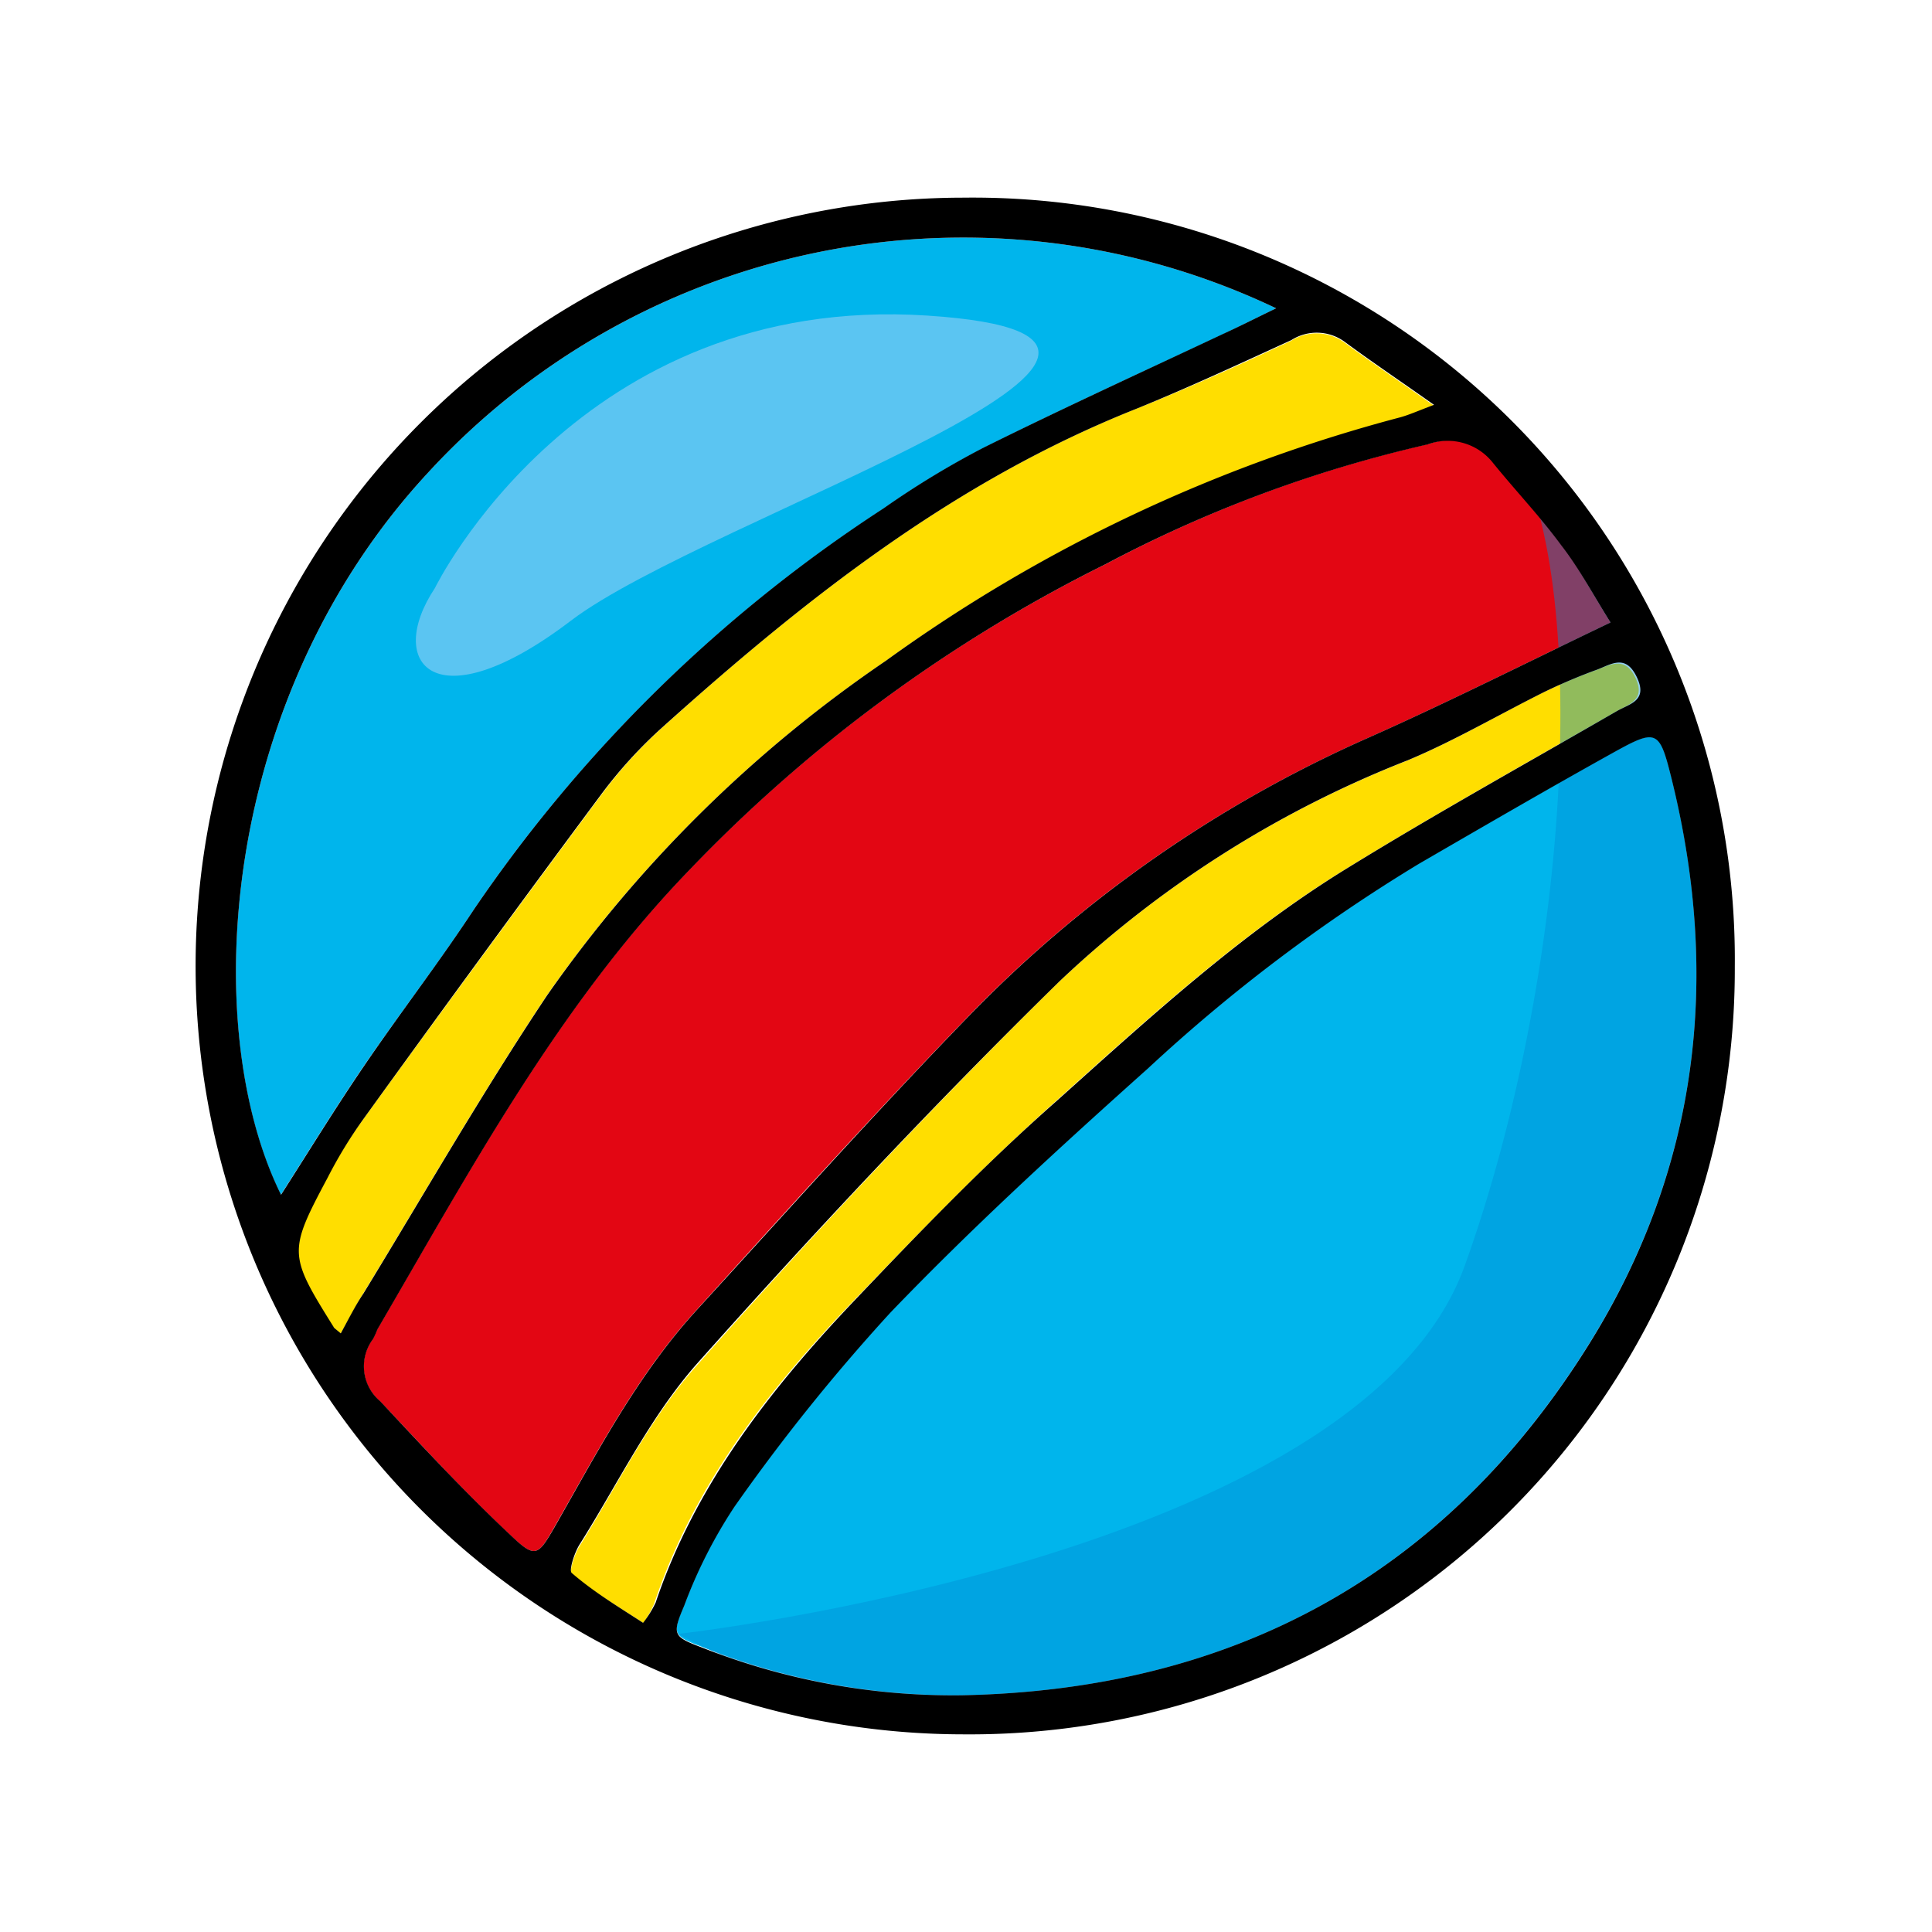 <svg id="Capa_1" data-name="Capa 1" xmlns="http://www.w3.org/2000/svg" viewBox="0 0 85.04 85.04"><defs><style>.cls-1{fill:#00b5ec;}.cls-2{fill:#e30613;}.cls-3{fill:#ffde00;}.cls-4{fill:#008fd6;opacity:0.43;}.cls-5{fill:#5bc5f2;}</style></defs><path class="cls-1" d="M42.32,74.62A30.08,30.08,0,0,1,30.9,72.49c-1.27-.48-1.33-.56-.78-1.85a21.43,21.43,0,0,1,2.21-4.35,84.6,84.6,0,0,1,6.86-8.54C42.8,54,46.66,50.46,50.54,47a73.35,73.35,0,0,1,11.92-9c2.83-1.64,5.65-3.28,8.51-4.87,2-1.09,2.07-1,2.6,1.1,2.19,8.81,1.18,17.22-3.64,24.94C63.59,69.34,54.26,74.39,42.32,74.62Z"/><path class="cls-2" d="M70.89,27.4c-3.62,1.73-7.08,3.48-10.61,5.05A56.05,56.05,0,0,0,42.57,44.79c-4.06,4.19-8,8.55-11.9,12.86-2.6,2.84-4.37,6.24-6.26,9.55-.75,1.32-.85,1.41-2,.32-2-1.87-3.81-3.87-5.68-5.84a2,2,0,0,1-.32-2.74,3.17,3.17,0,0,0,.19-.42c4.12-7.06,8-14.29,13.74-20.23A66,66,0,0,1,48.71,24.81a57.62,57.62,0,0,1,14.18-5.27,2.53,2.53,0,0,1,2.87.82c1,1.23,2,2.37,3,3.62C69.5,25,70.13,26.19,70.89,27.4Z"/><path class="cls-1" d="M56.17,13.57c-1,.49-1.68.83-2.36,1.15-3.52,1.65-7.05,3.26-10.53,5a38.43,38.43,0,0,0-4.38,2.66A63.92,63.92,0,0,0,20.84,40.06C19.3,42.4,17.58,44.63,16,46.94c-1.26,1.85-2.43,3.76-3.64,5.65C8.72,45.2,9.69,30.71,18.8,20.85A32,32,0,0,1,56.17,13.57Z"/><path class="cls-3" d="M15,58.69c-.24-.19-.32-.23-.35-.29-2-3.17-2-3.3-.26-6.56A20.13,20.13,0,0,1,16,49.25q5.22-7.19,10.51-14.32A20.13,20.13,0,0,1,29.18,32C35.46,26.34,42.05,21.16,50,18c2.31-.92,4.58-1.95,6.83-3a2.08,2.08,0,0,1,2.38.1c1.18.87,2.4,1.69,3.9,2.75-.72.27-1.09.44-1.49.55A68.37,68.37,0,0,0,39,29.08,57.85,57.85,0,0,0,24.08,43.8c-2.85,4.27-5.41,8.74-8.09,13.13C15.67,57.45,15.39,58,15,58.69Z"/><path class="cls-3" d="M28.32,71.44c-1.14-.74-2.19-1.37-3.15-2.13-.14-.1.11-.88.33-1.24,1.69-2.71,3.11-5.67,5.2-8,5.11-5.77,10.39-11.41,15.88-16.82A47.46,47.46,0,0,1,61.89,33.5c2.08-.86,4-2,6-3a24.55,24.55,0,0,1,2.36-1c.63-.24,1.28-.64,1.74.34s-.3,1.16-.88,1.49c-4,2.3-8,4.53-11.91,6.94-4.66,2.87-8.69,6.58-12.75,10.22-3.14,2.8-6.06,5.84-9,8.89-3.68,3.86-6.91,8-8.65,13.19A4.76,4.76,0,0,1,28.32,71.44Z"/><path class="cls-4" d="M29.85,71.92s30-3.36,34.62-16.2,5.67-30.26,2-36.29c0,0,13.73,15.51,8.2,32.57S48.23,81.78,29.85,71.92Z"/><path d="M42.43,76.34a33.82,33.82,0,0,1,0-67.64A33.54,33.54,0,0,1,76.36,42.55,33.67,33.67,0,0,1,42.43,76.34Zm-.11-1.72c11.94-.23,21.27-5.28,27.61-15.43,4.82-7.72,5.83-16.13,3.64-24.94-.53-2.13-.64-2.19-2.6-1.1-2.86,1.59-5.68,3.23-8.51,4.87a73.35,73.35,0,0,0-11.92,9c-3.88,3.47-7.74,7-11.35,10.76a84.6,84.6,0,0,0-6.86,8.54,21.43,21.43,0,0,0-2.21,4.35c-.55,1.29-.49,1.37.78,1.85A30.08,30.08,0,0,0,42.32,74.62ZM70.89,27.4C70.13,26.19,69.5,25,68.72,24c-.92-1.25-2-2.39-3-3.62a2.53,2.53,0,0,0-2.87-.82,57.62,57.62,0,0,0-14.18,5.27A66,66,0,0,0,30.35,38.29c-5.74,5.94-9.62,13.17-13.74,20.23a3.17,3.17,0,0,1-.19.42,2,2,0,0,0,.32,2.74c1.87,2,3.72,4,5.68,5.84,1.14,1.09,1.24,1,2-.32,1.89-3.31,3.66-6.71,6.26-9.55,3.94-4.31,7.84-8.67,11.9-12.86A56.05,56.05,0,0,1,60.28,32.45C63.81,30.88,67.27,29.13,70.89,27.4ZM56.17,13.57A32,32,0,0,0,18.8,20.85C9.69,30.71,8.72,45.2,12.37,52.59c1.21-1.89,2.38-3.8,3.64-5.65,1.57-2.31,3.29-4.54,4.83-6.88A63.92,63.92,0,0,1,38.9,22.37a38.43,38.43,0,0,1,4.38-2.66c3.48-1.73,7-3.34,10.53-5C54.49,14.4,55.16,14.06,56.17,13.57ZM15,58.69c.37-.68.65-1.24,1-1.76,2.68-4.39,5.24-8.86,8.09-13.13A57.85,57.85,0,0,1,39,29.08,68.37,68.37,0,0,1,61.63,18.37c.4-.11.77-.28,1.49-.55-1.5-1.06-2.72-1.88-3.9-2.75a2.08,2.08,0,0,0-2.38-.1C54.59,16,52.32,17.06,50,18c-8,3.18-14.55,8.36-20.83,14a20.13,20.13,0,0,0-2.68,2.93Q21.19,42.06,16,49.25a20.13,20.13,0,0,0-1.58,2.59c-1.74,3.26-1.72,3.39.26,6.56C14.7,58.46,14.78,58.5,15,58.69Zm13.3,12.75a4.76,4.76,0,0,0,.56-.9c1.74-5.15,5-9.33,8.65-13.19,2.9-3.05,5.82-6.09,9-8.89,4.06-3.64,8.09-7.35,12.75-10.22,3.91-2.41,7.93-4.64,11.91-6.94.58-.33,1.37-.46.88-1.49s-1.11-.58-1.74-.34a24.55,24.55,0,0,0-2.36,1c-2,1-4,2.17-6,3a47.46,47.46,0,0,0-15.31,9.72C41.09,48.63,35.81,54.27,30.7,60c-2.09,2.36-3.51,5.32-5.2,8-.22.36-.47,1.14-.33,1.24C26.13,70.07,27.18,70.7,28.32,71.44Z"/><path class="cls-5" d="M19.14,25.89s6.33-13,21.67-12-9.69,8.87-15.68,13.43S16.94,29.2,19.14,25.89Z"/></svg>